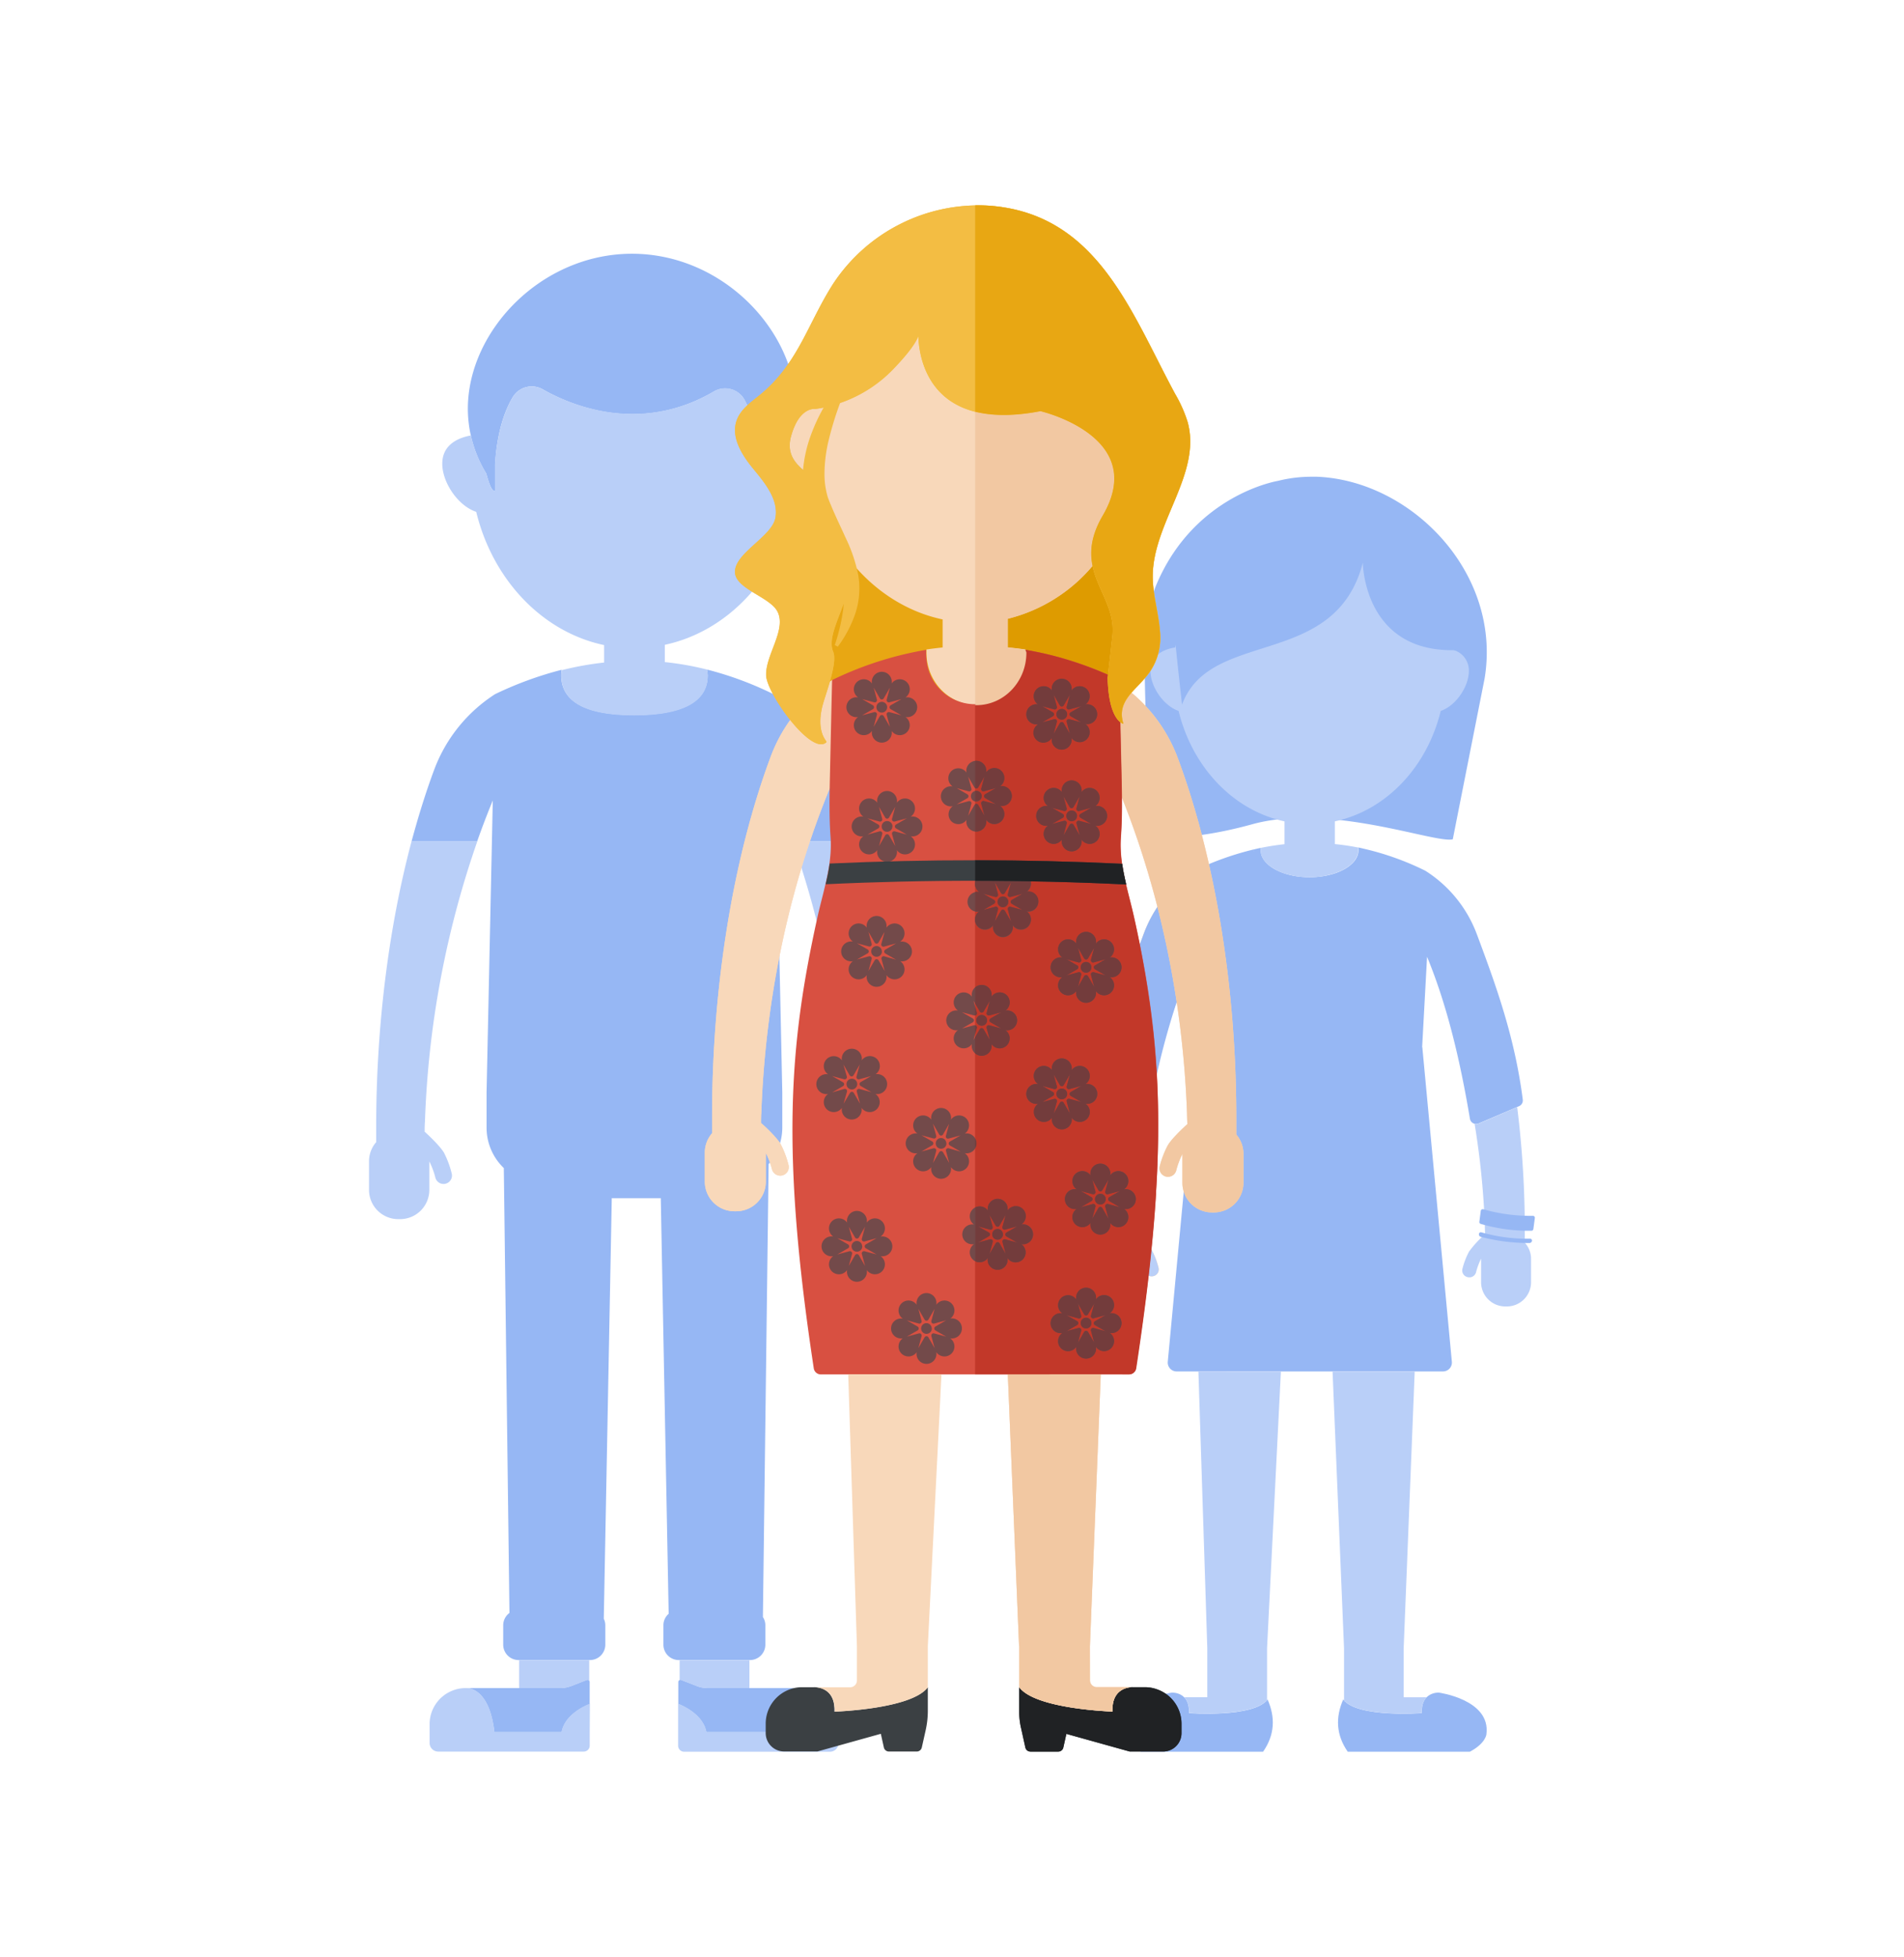 <svg xmlns="http://www.w3.org/2000/svg" viewBox="0 0 557.5 572.85"><defs><style>.cls-1{isolation:isolate;}.cls-11,.cls-2{fill:#f8d8ba;}.cls-3{fill:#96b7f4;}.cls-4{fill:#b9cff8;}.cls-5{fill:#f5c765;}.cls-6{fill:#e8a713;}.cls-7{fill:#de9b00;}.cls-8{fill:#f2c8a2;}.cls-9{fill:#3b4043;}.cls-10{fill:#202224;}.cls-11{opacity:0.5;mix-blend-mode:multiply;}.cls-12{fill:#f3bd43;}.cls-13{fill:#d85041;}.cls-14{fill:#c23829;}.cls-15{fill:#734a4a;}.cls-16{fill:#733c3c;}</style></defs><title>SANDRA</title><g class="cls-1"><g id="Sandra"><path class="cls-2" d="M337.3,366.05a30.69,30.69,0,0,0-4.54-4.95l-.14-.1c0-.85,0-1.69.07-2.53a226.51,226.51,0,0,1,17.05-79.23V254.88A37.23,37.23,0,0,0,335,273.06c-9.13,24.41-14.11,55.5-14.11,86.61,0,1.27,0,2.53,0,3.8a7.06,7.06,0,0,0-1.74,4.64v6.94a7.1,7.1,0,0,0,7.1,7.1h.43a7.1,7.1,0,0,0,7.1-7.1v-6.88a19.83,19.83,0,0,1,1.47,3.93,2,2,0,0,0,2,1.53,1.79,1.79,0,0,0,.51-.07,2,2,0,0,0,1.47-2.49A22.84,22.84,0,0,0,337.3,366.05Z"/><path class="cls-3" d="M371.15,497.49c-4,5.43-23,4-23,4,.29-6.31-5-6-5-6s-15.25,2.05-13.93,12.17c0,0,.15,2.64,4.84,5.13h35.78C373.26,507.86,373.47,502.76,371.15,497.49Z"/><path class="cls-3" d="M393.3,497.49c4,5.43,23,4,23,4-.29-6.31,5-6,5-6s15.25,2.05,13.93,12.17c0,0-.15,2.64-4.84,5.13H394.62C391.2,507.86,391,502.76,393.3,497.49Z"/><path class="cls-3" d="M385.56,139.56c-.52,0-1.05,0-1.57,0a40,40,0,0,0-9.83,1.22h0s-24.12,3.9-35.38,29.94c-6.09,14.12-2.44,37.21-3,60.13-.27,4.48-.72,9-1.33,13.65,3,.64,13.33,2,32.21-3.21,22.91-6.31,53.59,5.71,58.72,4.4l9.32-47.07C439.81,167.68,413.17,140.62,385.56,139.56Z"/><path class="cls-3" d="M445.88,321.94c-2.35-18.43-7.87-33.52-13.49-48.56a37.53,37.53,0,0,0-15.06-18.49h0a81.57,81.57,0,0,0-17.56-6.33h0c-.7-.16-1.4-.34-2.09-.48a4.58,4.58,0,0,1,.08.83c0,4.36-6.41,7.89-14.31,7.89s-14.31-3.53-14.31-7.89a5.51,5.51,0,0,1,.06-.71c-.65.13-1.3.28-1.95.44q-.09.36-.15.72c0-.24.09-.49.15-.73a86.06,86.06,0,0,0-17.52,6.24h0A37.23,37.23,0,0,0,335,273.06c-5.69,15.22-10.94,30.59-13.26,49.27a1.84,1.84,0,0,0,1.09,1.91L333.69,329a1.83,1.83,0,0,0,2.54-1.38,219.63,219.63,0,0,1,12.95-47l1.45,25.92h-.05l-8.65,92.08a2.6,2.6,0,0,0,2.59,2.85h78a2.6,2.6,0,0,0,2.59-2.85l-8.65-92.08h-.05l1.44-26.46c5.89,14.28,9.7,30.42,12.55,47.41a1.84,1.84,0,0,0,2.53,1.4l11.82-5.05A1.84,1.84,0,0,0,445.88,321.94Z"/><path class="cls-4" d="M350.9,401.49l2.6,81v14.35h-6.74a5.92,5.92,0,0,1,1.37,4.59s17.65,1.35,22.5-3.39H371V482.51l4.05-81Z"/><path class="cls-4" d="M411,496.86V482.51l3.23-81H390.18l3.36,81v14.35h0v.91h0v.28h.28c4.85,4.74,22.5,3.39,22.5,3.39a5.92,5.92,0,0,1,1.37-4.59Z"/><path class="cls-4" d="M346.06,257.61a37.18,37.18,0,0,0-8.49,10A37.18,37.18,0,0,1,346.06,257.61Z"/><path class="cls-4" d="M337.3,366.05a30.69,30.69,0,0,0-4.54-4.95l-.14-.1c0-.85,0-1.69.07-2.53a237.27,237.27,0,0,1,3-29.83,1.81,1.81,0,0,1-2,.35L323,324.33a292.36,292.36,0,0,0-2.15,35.34c0,1.27,0,2.53,0,3.8a7.06,7.06,0,0,0-1.74,4.64v6.94a7.1,7.1,0,0,0,7.1,7.1h.43a7.1,7.1,0,0,0,7.1-7.1v-6.88a19.83,19.83,0,0,1,1.47,3.93,2,2,0,0,0,2,1.53,1.79,1.79,0,0,0,.51-.07,2,2,0,0,0,1.47-2.49A22.84,22.84,0,0,0,337.3,366.05Z"/><path class="cls-4" d="M432.39,273.38h0v0Z"/><path class="cls-4" d="M446.47,363.79c0-1.27,0-2.53,0-3.8a291.31,291.31,0,0,0-2.23-35.91L433,328.91a1.87,1.87,0,0,1-1.23.07,236.76,236.76,0,0,1,3,29.81c0,.84.05,1.68.07,2.53l-.14.1a31.11,31.11,0,0,0-4.55,4.95,22.64,22.64,0,0,0-1.93,5,2,2,0,0,0,1.47,2.49,1.79,1.79,0,0,0,.51.07,2,2,0,0,0,2-1.53,19.83,19.83,0,0,1,1.47-3.93v6.88a7.1,7.1,0,0,0,7.1,7.1h.43a7.1,7.1,0,0,0,7.1-7.1v-6.94A7.06,7.06,0,0,0,446.47,363.79Z"/><path class="cls-4" d="M417.87,280.1h0l0,0S417.88,280.12,417.87,280.1Z"/><path class="cls-4" d="M426.14,190.46c0,.06-.39-.13-.62-.12-.86,0-1.68,0-2.48-.06h0c-23.83-1.31-24-25.55-24-25.55-8.14,31.38-44.68,19.09-52.94,41.56-.21-2-1.2-10.73-1.89-17.58,0,.27-.09.54-.12.82-4,.66-7.23,2.68-7.23,6.9,0,4.56,3.8,10.19,8.24,11.68,4,16.46,16,29.14,31,32.33v6.69c-2.31.25-4.61.61-6.92,1.08a.25.25,0,0,0,0,.08,3.36,3.36,0,0,0-.06.63h0c0,1.91,1.22,3.66,3.27,5a14.64,14.64,0,0,0,3,1.53,23.15,23.15,0,0,0,8,1.34,22.22,22.22,0,0,0,9.1-1.8c3.18-1.45,5.21-3.64,5.21-6.09a4.26,4.26,0,0,0-.08-.8q-3.37-.68-6.77-1v-6.66c15-3.19,27-15.87,31-32.33,4.44-1.49,8.24-7.12,8.24-11.68A6.23,6.23,0,0,0,426.14,190.46Z"/><path class="cls-3" d="M448.43,360.28a49.85,49.85,0,0,1-14.87-2,.55.55,0,0,1-.4-.62l.42-3.2a.57.57,0,0,1,.72-.47,50,50,0,0,0,14.54,1.93.56.56,0,0,1,.57.64l-.43,3.2A.57.57,0,0,1,448.43,360.28Z"/><path class="cls-3" d="M448.58,363.24h0a.56.56,0,0,0-.56-.63,48.45,48.45,0,0,1-14.27-1.86.56.56,0,0,0-.71.47v0a.75.75,0,0,0,.55.85,55.47,55.47,0,0,0,14.23,1.81A.78.78,0,0,0,448.58,363.24Z"/><path class="cls-4" d="M164.08,494.17a8.88,8.88,0,0,0,3.18-.6l4.53-1.77a.62.62,0,0,1,.74.24V486H152v8.21Z"/><path class="cls-3" d="M232.09,246.31q-2.29-6.48-4.87-12.64l1.84,86.15v10.27a16.36,16.36,0,0,1-4,10.68l-1.68,132.58a4.5,4.5,0,0,1,.72,2.43v5.67a4.51,4.51,0,0,1-4.51,4.51H198.76a4.5,4.5,0,0,1-4.51-4.51v-5.67a4.46,4.46,0,0,1,1.54-3.37l-2.31-121.66H179.13l-2.34,123.11a4.41,4.41,0,0,1,.45,1.92v5.67a4.51,4.51,0,0,1-4.51,4.51H151.85a4.51,4.51,0,0,1-4.51-4.51v-5.67a4.51,4.51,0,0,1,1.83-3.61l-1.65-130.23a16.4,16.4,0,0,1-5.05-11.85V319.82l1.82-85.5c-1.6,3.91-3.14,7.9-4.58,12H120.5c2-7.38,4.19-14.47,6.68-21.12a44.93,44.93,0,0,1,17.79-22h0a104.63,104.63,0,0,1,19.5-7.13,11,11,0,0,0-.14,1.62c0,7.71,7.18,11.62,21.33,11.62s21.54-3.91,21.54-11.62A9.93,9.93,0,0,0,207,196a99.12,99.12,0,0,1,19.54,7.24v.13a45,45,0,0,1,18.17,22.2c2.45,6.53,4.63,13.49,6.58,20.73Z"/><path class="cls-4" d="M124,234.32q.63-2,1.29-3.9C124.87,231.71,124.45,233,124,234.32Z"/><path class="cls-4" d="M127.18,225.19a42.9,42.9,0,0,1,2.23-5,42.9,42.9,0,0,0-2.23,5l0,0Z"/><path class="cls-4" d="M145,203.23c-1,.65-2,1.34-2.93,2.06,1-.72,1.92-1.41,2.93-2.06Z"/><path class="cls-4" d="M120.5,246.3q.73-2.75,1.51-5.43Q121.23,243.56,120.5,246.3Z"/><path class="cls-4" d="M122.07,240.7q.74-2.56,1.53-5.07C123.07,237.29,122.56,239,122.07,240.7Z"/><path class="cls-4" d="M130,337.44c-1.31-2.19-5.07-5.6-5.49-6l-.17-.12c0-1,0-2,.09-3a277.17,277.17,0,0,1,15.32-82H120.5c-6.74,25.31-10.35,54.36-10.35,83.43q0,2.29,0,4.59a8.54,8.54,0,0,0-2.1,5.6v8.38a8.57,8.57,0,0,0,8.57,8.57h.52a8.57,8.57,0,0,0,8.57-8.57V340a23,23,0,0,1,1.77,4.74,2.47,2.47,0,0,0,2.39,1.85,2.15,2.15,0,0,0,.62-.08,2.46,2.46,0,0,0,1.77-3A27.78,27.78,0,0,0,130,337.44Z"/><path class="cls-4" d="M241.89,219.46l.58,1Z"/><path class="cls-4" d="M242.84,221.26c.15.29.31.59.45.89C243.15,221.85,243,221.55,242.84,221.26Z"/><path class="cls-4" d="M240.89,217.76l.69,1.13Z"/><path class="cls-4" d="M243.76,223.18c.09.22.2.44.29.66C244,223.62,243.85,223.4,243.76,223.18Z"/><path class="cls-4" d="M239.83,216.13c.27.4.54.8.8,1.2C240.37,216.93,240.1,216.53,239.83,216.13Z"/><path class="cls-4" d="M248.28,235.89q.75,2.38,1.47,4.83C249.27,239.09,248.79,237.48,248.28,235.89Z"/><path class="cls-4" d="M249.84,241c.5,1.74,1,3.5,1.47,5.29Q250.61,243.63,249.84,241Z"/><path class="cls-4" d="M246.6,230.76c.41,1.2.8,2.42,1.2,3.64C247.4,233.18,247,232,246.6,230.76Z"/><path class="cls-4" d="M238.71,214.57c.31.41.61.82.9,1.25C239.32,215.39,239,215,238.71,214.57Z"/><path class="cls-4" d="M261.74,334.71c0-1.52,0-3,0-4.59,0-29.22-3.65-58.41-10.46-83.81H232.09a277.37,277.37,0,0,1,15.44,82.37q.06,1.53.09,3.06l-.17.12c-.42.38-4.17,3.79-5.49,6a27.59,27.59,0,0,0-2.33,6.06,2.47,2.47,0,0,0,1.77,3,2.64,2.64,0,0,0,.62.08,2.47,2.47,0,0,0,2.39-1.85,22.85,22.85,0,0,1,1.78-4.74v8.31a8.57,8.57,0,0,0,8.57,8.57h.51a8.57,8.57,0,0,0,8.57-8.57v-8.38A8.56,8.56,0,0,0,261.74,334.71Z"/><path class="cls-4" d="M229.82,240.18c-.08-.21-.16-.43-.25-.64C229.66,239.75,229.74,240,229.82,240.18Z"/><path class="cls-4" d="M237.52,213.06c.35.42.69.85,1,1.29C238.21,213.91,237.87,213.48,237.52,213.06Z"/><path class="cls-4" d="M227.22,233.67v0c.08.18.15.37.23.56C227.37,234.05,227.3,233.86,227.22,233.67Z"/><path class="cls-4" d="M226.57,203.38a46.43,46.43,0,0,1,8.44,6.85,46,46,0,0,0-8.44-6.85Z"/><path class="cls-4" d="M236.3,211.62c.38.43.75.86,1.12,1.31C237.05,212.48,236.68,212.05,236.3,211.62Z"/><path class="cls-4" d="M235,210.25c.41.43.81.86,1.21,1.3C235.84,211.11,235.44,210.68,235,210.25Z"/><path class="cls-4" d="M164.44,507.05H144.76c-1.3-11.52-6.36-12.78-7.94-12.88h-.48a10.19,10.19,0,0,0-3.55.62,10.55,10.55,0,0,0-7,9.94v2.32h0v3.18a2.53,2.53,0,0,0,2.53,2.53h42.6a1.75,1.75,0,0,0,1.75-1.75v-4l.05-8.28S165.47,501.34,164.44,507.05Z"/><path class="cls-3" d="M144.76,507.05h19.68c1-5.49,7.69-8.06,8.22-8.26V492.4a.64.64,0,0,0-.87-.6l-4.53,1.77a8.88,8.88,0,0,1-3.18.6H136.82C138.4,494.27,143.46,495.53,144.76,507.05Z"/><path class="cls-4" d="M199.48,491.8l4.53,1.77a8.58,8.58,0,0,0,2.34.55c.28,0,.56.05.84.05h12.25V486H199v5.88A.65.65,0,0,1,199.48,491.8Z"/><path class="cls-4" d="M245.48,507.05v-2.32a10.54,10.54,0,0,0-7-9.94,10.25,10.25,0,0,0-3.56-.62h-.47c-1.58.1-6.65,1.36-7.95,12.88H206.83c-1-5.71-8.27-8.28-8.27-8.28l0,8.28v4a1.75,1.75,0,0,0,1.76,1.75H243a2.54,2.54,0,0,0,2.54-2.53v-3.18Z"/><path class="cls-3" d="M206.83,507.05H226.5c1.3-11.52,6.37-12.78,7.95-12.88H207.19a8.84,8.84,0,0,1-3.18-.6l-4.53-1.77a.64.64,0,0,0-.87.6v6.39C199.14,499,205.84,501.56,206.83,507.05Z"/><path class="cls-3" d="M185.05,74.28c-26.54,0-48.06,22.59-48.06,45.36a36.39,36.39,0,0,0,5.39,19c.84,3.06,1.69,5.42,2.57,5v-7.55c.33-5.75,1.51-13.7,5.22-19.87a6.48,6.48,0,0,1,8.77-2.22c8.68,4.92,28.69,13.17,50.13.59a6.48,6.48,0,0,1,9.07,2.75c5.62,11.44,6.64,25.08,6.64,25.08.78.23,1.55-1,2.31-2.81a37.15,37.15,0,0,0,5.52-14,9.19,9.19,0,0,0,.22-1.5,36.45,36.45,0,0,0,.28-4.46C233.11,96.87,211.59,74.28,185.05,74.28Z"/><path class="cls-4" d="M233.36,127.31c0-.47-.29-2.93-.45-3.92h0c0,.23,0,.47-.07.7a9.19,9.19,0,0,1-.22,1.5,37.15,37.15,0,0,1-5.52,14v0l-.25.57-.09.19-.17.34a1.39,1.39,0,0,1-.11.21,1.59,1.59,0,0,1-.14.26l-.19.31a2.1,2.1,0,0,1-.15.22c-.05.07-.11.13-.16.19l-.09.11-.16.15-.09.06a.55.55,0,0,1-.17.11h0a.72.72,0,0,1-.27.09.62.62,0,0,1-.27,0h0a83.73,83.73,0,0,0-2.83-15l-.18-.62c-.13-.44-.26-.88-.4-1.32s-.23-.71-.35-1.07c-.58-1.73-1.24-3.48-2-5.2-.28-.64-.57-1.28-.88-1.91a6.59,6.59,0,0,0-.57-.93,6.46,6.46,0,0,0-8.5-1.82,46.55,46.55,0,0,1-22.86,6.63h-.14a48.38,48.38,0,0,1-10.06-.88A57.25,57.25,0,0,1,158.94,114a6.35,6.35,0,0,0-1.79-.7,6.48,6.48,0,0,0-1.23-.16,6.71,6.71,0,0,0-1.35.09,6.48,6.48,0,0,0-2.36.91,7.54,7.54,0,0,0-.73.53l-.1.09a5.93,5.93,0,0,0-1.21,1.46,29.59,29.59,0,0,0-1.91,3.82c-.48,1.17-.9,2.38-1.26,3.59l-.09.29a56.33,56.33,0,0,0-2,12.17v7.55h0a.39.39,0,0,1-.21,0h-.06a.84.84,0,0,1-.2-.08h0a.77.77,0,0,1-.22-.19l-.05,0c-.06-.08-.13-.17-.2-.28v0a2.85,2.85,0,0,1-.22-.39l0-.07c-.07-.14-.14-.29-.21-.46h0c-.08-.18-.16-.38-.23-.58l0,0c-.07-.2-.15-.42-.22-.64h0c-.23-.68-.45-1.44-.67-2.24h0c-.17-.29-.33-.58-.49-.88-.28-.48-.56-1-.81-1.46h0c-.21-.39-.39-.79-.58-1.18-.53-1.14-1-2.3-1.44-3.48-.18-.53-.36-1.07-.52-1.61h0c-.2-.65-.37-1.3-.53-2-.05-.21-.11-.42-.16-.63h0c-4.66.85-8.39,3.3-8.39,8.27,0,5.51,4.58,12.31,9.94,14.1,4.83,19.87,19.35,35.18,37.45,39v5.11h0a90,90,0,0,0-12.38,2.23,11,11,0,0,0-.14,1.62c0,7.71,7.18,11.62,21.33,11.62s21.54-3.91,21.54-11.62A9.93,9.93,0,0,0,207,196a85.6,85.6,0,0,0-12.34-2.18v-5.06c18.09-3.85,32.61-19.16,37.45-39,5.35-1.79,9.93-8.59,9.93-14.1C242.07,130.55,238.17,128.11,233.36,127.31Z"/><polygon class="cls-5" points="324.71 214.79 239.04 214.79 239.04 140.21 324.71 140.21 333.08 169.76 324.71 214.79"/><polygon class="cls-6" points="324.71 214.79 239.04 214.79 239.04 140.21 324.71 140.21 333.08 169.76 324.71 214.79"/><polygon class="cls-7" points="328.89 214.79 286.06 214.79 286.06 140.21 328.89 140.21 333.08 169.76 328.89 214.79"/><path class="cls-2" d="M362,332.14c0-1.55,0-3.1,0-4.65,0-38-6.08-76-17.24-105.83A45.59,45.59,0,0,0,326.07,199v28.6c12.18,28.34,20.19,62.05,21.5,98.41,0,1,.06,2.07.09,3.1a1,1,0,0,0-.17.12c-.43.38-4.23,3.83-5.56,6.05a27.65,27.65,0,0,0-2.36,6.14,2.49,2.49,0,0,0,1.79,3,2.27,2.27,0,0,0,.63.08,2.5,2.5,0,0,0,2.42-1.87,23.62,23.62,0,0,1,1.8-4.8v8.41a8.68,8.68,0,0,0,8.67,8.68h.52a8.68,8.68,0,0,0,8.68-8.68v-8.48A8.62,8.62,0,0,0,362,332.14Z"/><path class="cls-8" d="M362,332.14c0-1.55,0-3.1,0-4.65,0-38-6.08-76-17.24-105.83A45.59,45.59,0,0,0,326.07,199v28.6c12.18,28.34,20.19,62.05,21.5,98.41,0,1,.06,2.07.09,3.1a1,1,0,0,0-.17.12c-.43.38-4.23,3.83-5.56,6.05a27.65,27.65,0,0,0-2.36,6.14,2.49,2.49,0,0,0,1.79,3,2.27,2.27,0,0,0,.63.08,2.5,2.5,0,0,0,2.42-1.87,23.62,23.62,0,0,1,1.8-4.8v8.41a8.68,8.68,0,0,0,8.67,8.68h.52a8.68,8.68,0,0,0,8.68-8.68v-8.48A8.62,8.62,0,0,0,362,332.14Z"/><path class="cls-2" d="M228.56,334.9c-1.33-2.22-5.13-5.67-5.56-6-.05-.05-.11-.08-.17-.13,0-1,0-2.05.09-3.09,1.29-35.68,9-68.8,20.83-96.81V199.05a45.44,45.44,0,0,0-18,22.22C214.58,251.1,208.5,289.09,208.5,327.1c0,1.55,0,3.1,0,4.64a8.67,8.67,0,0,0-2.13,5.68v8.48a8.68,8.68,0,0,0,8.68,8.68h.52a8.68,8.68,0,0,0,8.67-8.68v-8.41a23.62,23.62,0,0,1,1.8,4.8,2.5,2.5,0,0,0,2.42,1.87,2.27,2.27,0,0,0,.63-.08,2.5,2.5,0,0,0,1.79-3.05A27.82,27.82,0,0,0,228.56,334.9Z"/><path class="cls-2" d="M228.56,334.9c-1.33-2.22-5.13-5.67-5.56-6-.05-.05-.11-.08-.17-.13,0-1,0-2.05.09-3.09,1.29-35.68,9-68.8,20.83-96.81V199.05a45.44,45.44,0,0,0-18,22.22C214.58,251.1,208.5,289.09,208.5,327.1c0,1.55,0,3.1,0,4.64a8.67,8.67,0,0,0-2.13,5.68v8.48a8.68,8.68,0,0,0,8.68,8.68h.52a8.68,8.68,0,0,0,8.67-8.68v-8.41a23.62,23.62,0,0,1,1.8,4.8,2.5,2.5,0,0,0,2.42,1.87,2.27,2.27,0,0,0,.63-.08,2.5,2.5,0,0,0,1.79-3.05A27.82,27.82,0,0,0,228.56,334.9Z"/><path class="cls-2" d="M304.65,120.37c-32.18,6.16-35.56-14.93-35.8-22-.66,1.72-2.56,4.69-7.5,9.8a39.2,39.2,0,0,1-22.76,11.48s-4.59-.7-7,8,7.19,10.94,8.23,14.66c.41,1.48.57,4.48,1,7.94,6.5,15.93,19.52,27.76,35.18,31.08v8.21c-1.57.16-3.14.35-4.73.59,0,.3,0,.59,0,.89,0,8.48,6.56,15.35,14.65,15.35s14.64-6.87,14.64-15.35c0-.33-.26-.57-.28-.89-1.74-.26-3.47-.45-5.19-.62v-8.4a47.3,47.3,0,0,0,24.85-15.5c-.87-4.14-.51-8.81,3-14.8C336.42,127.73,304.65,120.37,304.65,120.37Z"/><path class="cls-9" d="M231.25,494.54a10.48,10.48,0,0,1,3.6-.63h3.54s6.26-.34,5.92,7.14c0,0,22.66-.72,27.36-7.15h0l0,7.05a26,26,0,0,1-.62,5.5l-1.14,5.1a1.51,1.51,0,0,1-1.48,1.19h-8.15a1.51,1.51,0,0,1-1.48-1.19l-.89-4-18.55,5.17h-9.77a5.39,5.39,0,0,1-5.39-5.39V504.6A10.68,10.68,0,0,1,231.25,494.54Z"/><path class="cls-9" d="M338.81,494.54a10.48,10.48,0,0,0-3.6-.63h-3.54s-6.27-.34-5.92,7.14c0,0-22.62-.71-27.32-7.15h0v7.54A21,21,0,0,0,299,506l1.23,5.57a1.53,1.53,0,0,0,1.49,1.19h8.14a1.51,1.51,0,0,0,1.49-1.19l.89-4,18.54,5.17h9.78a5.39,5.39,0,0,0,5.39-5.39V504.6A10.68,10.68,0,0,0,338.81,494.54Z"/><path class="cls-10" d="M338.81,494.54a10.48,10.48,0,0,0-3.6-.63h-3.54s-6.27-.34-5.92,7.14c0,0-22.62-.71-27.32-7.15h0v7.54A21,21,0,0,0,299,506l1.23,5.57a1.53,1.53,0,0,0,1.49,1.19h8.14a1.51,1.51,0,0,0,1.49-1.19l.89-4,18.54,5.17h9.78a5.39,5.39,0,0,0,5.39-5.39V504.6A10.68,10.68,0,0,0,338.81,494.54Z"/><path class="cls-11" d="M319.13,481.93l5.73-143.66a16.52,16.52,0,0,0,4-10.81v-10.4H283.19v31.31h9.66l5.54,133.56h.05v12c4.56,6.21,25.83,7.07,27.24,7.12h.07c-.35-7.48,5.92-7.14,5.92-7.14H319.13Z"/><path class="cls-12" d="M242,217.25c-4.26,4.23-17.47-14.19-17.65-19.52-.21-6,6.05-13.42,3.31-18.72-2.18-4.22-12.09-6.59-12.42-11.32-.41-5.68,10.93-10.57,11.85-16.19.87-5.28-3-10-6.4-14.13s-6.8-9.46-4.91-14.46c1.16-3.08,4-5.1,6.59-7.17,11.33-9.17,14.17-21.06,21.6-32.66a51,51,0,0,1,45.91-22.85c31.46,2.43,41.26,31,54.23,55.09a39.3,39.3,0,0,1,3.7,8.37c4,15.11-10.25,29.41-10.26,45.06,0,5.7,1.92,11.26,2.18,17a17.6,17.6,0,0,1-4.54,12.85c-3.36,4-8.24,7.11-6.22,13.3,0,0-4.28-.71-4.62-13.4l1.39-12.34c1.39-12.33-12.33-18.92-2.8-35.23,13.52-23.16-18.25-30.52-18.25-30.52-38.43,7.36-35.78-24.16-35.78-24.16s2.57,1.57-7.52,12a39.2,39.2,0,0,1-22.76,11.48s-4.59-.7-7,8,7.19,10.94,8.23,14.66.44,17,6.65,23.21-5.33,18.71-2.54,25.18c1.45,3.36-2.58,13.18-3.29,16.47C239,214.79,242.27,216.94,242,217.25Z"/><path class="cls-13" d="M332.15,268.8c-1.76-8-4.5-15.62-3.92-23.75.44-6.14.32-12.18.18-18.35q-.32-13.83-.62-27.64a102,102,0,0,0-27.54-8.85c0,.3,0,.59,0,.89,0,7.8-5.53,14.44-13.53,15a14.24,14.24,0,0,1-15.39-12.66,18.07,18.07,0,0,1-.15-2.32c0-.3,0-.59,0-.89a101.8,101.8,0,0,0-27.54,8.85q-.32,13.81-.62,27.64c-.14,6.17-.26,12.21.17,18.35.58,8.13-2.16,15.79-3.91,23.75-8.14,36.93-10.67,68.08-1,131.76a2.08,2.08,0,0,0,2.05,1.76c18.21,0,25.89,0,44.38,0h2.32c18.19,0,25.45,0,43.49,0a2.08,2.08,0,0,0,2.05-1.76C342.42,336.88,340.28,305.73,332.15,268.8Z"/><path class="cls-2" d="M319.13,481.93l3.18-79.63c-10.09,0-17,0-27.22,0l3.3,79.61h.05v12c4.56,6.21,25.83,7.07,27.24,7.12h.07c-.35-7.48,5.92-7.14,5.92-7.14H321.15a2,2,0,0,1-2-2Z"/><path class="cls-8" d="M319.13,481.93l3.18-79.63c-10.09,0-17,0-27.22,0l3.3,79.61h.05v12c4.56,6.21,25.83,7.07,27.24,7.12h.07c-.35-7.48,5.92-7.14,5.92-7.14H321.15a2,2,0,0,1-2-2Z"/><path class="cls-2" d="M248.36,402.3l2.55,79.63v10a2,2,0,0,1-2,2h-10.4c.62,0,6.17.08,5.85,7.13.64,0,22.66-.8,27.31-7.13v-12l4-79.61C265.58,402.31,258.53,402.29,248.36,402.3Z"/><path class="cls-14" d="M330.65,402.32a2.08,2.08,0,0,0,2.05-1.76c3-19.76,4.89-36.38,5.8-51l0-.56c.17-2.79.31-5.52.4-8.17,0-.11,0-.21,0-.31.1-2.7.16-5.33.19-7.91,0-1.37,0-2.74,0-4.08,0-6.61-.27-12.84-.72-18.87q-.24-3.11-.54-6.13a297.24,297.24,0,0,0-5.75-34.71c-1.76-8-4.5-15.62-3.92-23.75.44-6.14.32-12.18.18-18.35q-.32-13.83-.62-27.64a106.68,106.68,0,0,0-17.24-6.55,93.36,93.36,0,0,0-10.3-2.3c0,.3,0,.59,0,.89a14.13,14.13,0,0,1-.07,1.46,15,15,0,0,1-.89,4,.56.56,0,0,1,0,.12c-.1.27-.22.53-.33.78s-.19.44-.3.66l-.08.14a14.17,14.17,0,0,1-11.82,7.82,11.81,11.81,0,0,1-1.19,0l0,196.22h19.84C313,402.3,319.94,402.29,330.65,402.32Z"/><path class="cls-15" d="M315.36,238.84a1.57,1.57,0,1,1-1.57-1.57A1.57,1.57,0,0,1,315.36,238.84Zm8.8,0h0a2.92,2.92,0,0,1-3.44,2.87,2.92,2.92,0,0,1,.4,4.46h0a2.92,2.92,0,0,1-4.46-.4,2.92,2.92,0,0,1-2.87,3.44h0a2.92,2.92,0,0,1-2.87-3.44,2.92,2.92,0,0,1-4.46.4h0a2.92,2.92,0,0,1,.4-4.46,2.92,2.92,0,0,1-3.44-2.87h0a2.92,2.92,0,0,1,3.44-2.87,2.92,2.92,0,0,1-.4-4.46h0a2.92,2.92,0,0,1,4.46.4,2.92,2.92,0,0,1,2.87-3.44h0a2.92,2.92,0,0,1,2.87,3.44,2.92,2.92,0,0,1,4.46-.4h0a2.92,2.92,0,0,1-.4,4.46A2.92,2.92,0,0,1,324.16,238.84Zm-4.62,2.38-3.15-1.82a.64.64,0,0,1,0-1.12l3.15-1.82-3.52.94a.64.64,0,0,1-.79-.79l.94-3.52-1.82,3.16a.65.65,0,0,1-1.12,0l-1.82-3.16.94,3.52a.64.64,0,0,1-.79.79l-3.52-.94,3.15,1.82a.64.64,0,0,1,0,1.12L308,241.22l3.52-.94a.64.64,0,0,1,.79.79l-.94,3.52,1.82-3.15a.65.65,0,0,1,1.12,0l1.82,3.15-.94-3.52a.64.64,0,0,1,.79-.79ZM258.2,205.46a1.57,1.57,0,1,0,1.56,1.57A1.57,1.57,0,0,0,258.2,205.46Zm6.93-1.3a2.92,2.92,0,0,0,.4-4.46h0a2.92,2.92,0,0,0-4.46.4,2.92,2.92,0,0,0-2.87-3.44h0a2.93,2.93,0,0,0-2.88,3.44,2.92,2.92,0,0,0-4.46-.4h0a2.92,2.92,0,0,0,.4,4.46,2.92,2.92,0,0,0-3.43,2.87h0a2.92,2.92,0,0,0,3.43,2.87,2.92,2.92,0,0,0-.4,4.46h0a2.92,2.92,0,0,0,4.46-.4,2.93,2.93,0,0,0,2.88,3.44h0a2.92,2.92,0,0,0,2.87-3.44,2.92,2.92,0,0,0,4.46.4h0a2.92,2.92,0,0,0-.4-4.46,2.92,2.92,0,0,0,3.43-2.87h0A2.92,2.92,0,0,0,265.13,204.16Zm-4.7,4.31a.65.65,0,0,0-.8.79l.95,3.52-1.82-3.15a.66.66,0,0,0-1.13,0l-1.82,3.15.95-3.52a.65.65,0,0,0-.8-.79l-3.52.94,3.16-1.82a.65.65,0,0,0,0-1.12l-3.16-1.82,3.52.94a.65.65,0,0,0,.8-.79l-.95-3.52,1.82,3.16a.66.66,0,0,0,1.13,0l1.82-3.16-.95,3.52a.65.65,0,0,0,.8.79l3.52-.94-3.16,1.82a.65.65,0,0,0,0,1.12l3.16,1.82Zm27,24.62a1.57,1.57,0,1,1-1.57-1.57A1.57,1.57,0,0,1,287.46,233.09Zm5.36-2.87a2.92,2.92,0,0,0,.4-4.46h0a2.92,2.92,0,0,0-4.46.4,2.92,2.92,0,0,0-2.87-3.44h0a2.91,2.91,0,0,0-2.87,3.44,2.92,2.92,0,0,0-4.46-.4h0a2.92,2.92,0,0,0,.4,4.46,2.92,2.92,0,0,0-3.44,2.87h0A2.92,2.92,0,0,0,279,236a2.92,2.92,0,0,0-.4,4.46h0A2.92,2.92,0,0,0,283,240a2.91,2.91,0,0,0,2.87,3.44h0a2.92,2.92,0,0,0,2.87-3.44,2.92,2.92,0,0,0,4.46.4h0a2.92,2.92,0,0,0-.4-4.46,2.92,2.92,0,0,0,3.44-2.87h0A2.92,2.92,0,0,0,292.82,230.22Zm-4.7,4.31a.64.64,0,0,0-.79.79l.94,3.52-1.82-3.15a.64.64,0,0,0-1.12,0l-1.82,3.15.94-3.52a.64.64,0,0,0-.79-.79l-3.52.94,3.15-1.82a.65.65,0,0,0,0-1.12l-3.15-1.82,3.52.94a.64.64,0,0,0,.79-.79l-.94-3.52,1.82,3.15a.64.64,0,0,0,1.12,0l1.82-3.15-.94,3.52a.64.64,0,0,0,.79.79l3.52-.94-3.16,1.82a.65.65,0,0,0,0,1.12l3.16,1.82Zm24.35-25.43a1.57,1.57,0,1,1-1.57-1.57A1.57,1.57,0,0,1,312.47,209.1Zm5.36-2.87a2.92,2.92,0,0,0,.4-4.46h0a2.92,2.92,0,0,0-4.46.4,2.92,2.92,0,0,0-2.87-3.44h0a2.92,2.92,0,0,0-2.87,3.44,2.92,2.92,0,0,0-4.46-.4h0a2.92,2.92,0,0,0,.4,4.46,2.92,2.92,0,0,0-3.44,2.87h0A2.92,2.92,0,0,0,304,212a2.92,2.92,0,0,0-.4,4.46h0A2.92,2.92,0,0,0,308,216a2.92,2.92,0,0,0,2.87,3.44h0a2.92,2.92,0,0,0,2.87-3.44,2.92,2.92,0,0,0,4.46.4h0a2.92,2.92,0,0,0-.4-4.46,2.92,2.92,0,0,0,3.44-2.87h0A2.92,2.92,0,0,0,317.83,206.23Zm-4.7,4.31a.64.64,0,0,0-.79.79l.94,3.52-1.82-3.15a.65.65,0,0,0-1.12,0l-1.82,3.15.94-3.52a.64.64,0,0,0-.79-.79l-3.52.94,3.16-1.82a.65.65,0,0,0,0-1.12l-3.16-1.82,3.52.94a.64.64,0,0,0,.79-.79l-.94-3.52,1.82,3.16a.65.65,0,0,0,1.12,0l1.82-3.16-.94,3.52a.64.64,0,0,0,.79.79l3.52-.94-3.15,1.82a.65.65,0,0,0,0,1.12l3.15,1.82Zm-51.8,31.39a1.57,1.57,0,1,1-1.57-1.57A1.57,1.57,0,0,1,261.33,241.93Zm5.36-2.87a2.91,2.91,0,0,0,.4-4.46h0a2.92,2.92,0,0,0-4.46.4,2.91,2.91,0,0,0-2.87-3.44h0a2.92,2.92,0,0,0-2.87,3.44,2.92,2.92,0,0,0-4.46-.4h0a2.92,2.92,0,0,0,.4,4.46,2.92,2.92,0,0,0-3.43,2.87h0a2.91,2.91,0,0,0,3.43,2.87,2.92,2.92,0,0,0-.4,4.46h0a2.92,2.92,0,0,0,4.46-.4,2.92,2.92,0,0,0,2.87,3.44h0a2.91,2.91,0,0,0,2.87-3.44,2.92,2.92,0,0,0,4.46.4h0a2.91,2.91,0,0,0-.4-4.46,2.91,2.91,0,0,0,3.44-2.87h0A2.92,2.92,0,0,0,266.69,239.06ZM262,243.37a.65.65,0,0,0-.8.79l.95,3.52-1.83-3.15a.65.65,0,0,0-1.12,0l-1.82,3.15.94-3.52a.64.64,0,0,0-.79-.79l-3.52.95,3.16-1.83a.65.65,0,0,0,0-1.12L254,239.55l3.52.94a.64.64,0,0,0,.79-.79l-.94-3.52,1.82,3.16a.65.65,0,0,0,1.12,0l1.83-3.16-.95,3.52a.65.65,0,0,0,.8.79l3.52-.94-3.16,1.82a.65.65,0,0,0,0,1.12l3.16,1.83ZM295.23,264a1.57,1.57,0,1,1-1.57-1.57A1.57,1.57,0,0,1,295.23,264Zm5.36-2.87a2.92,2.92,0,0,0,.4-4.46h0a2.92,2.92,0,0,0-4.46.4,2.92,2.92,0,0,0-2.87-3.44h0a2.92,2.92,0,0,0-2.87,3.44,2.92,2.92,0,0,0-4.46-.4h0a2.92,2.92,0,0,0,.4,4.46,2.92,2.92,0,0,0-3.44,2.87h0a2.92,2.92,0,0,0,3.44,2.87,2.92,2.92,0,0,0-.4,4.46h0a2.92,2.92,0,0,0,4.46-.4,2.92,2.92,0,0,0,2.87,3.44h0a2.92,2.92,0,0,0,2.87-3.44,2.92,2.92,0,0,0,4.46.4h0a2.92,2.92,0,0,0-.4-4.46A2.92,2.92,0,0,0,304,264h0A2.92,2.92,0,0,0,300.59,261.13Zm-4.7,4.31a.64.64,0,0,0-.79.79l.94,3.52-1.82-3.15a.65.65,0,0,0-1.12,0l-1.82,3.15.94-3.52a.64.64,0,0,0-.79-.79l-3.52.94,3.15-1.82a.65.65,0,0,0,0-1.12l-3.15-1.82,3.52.94a.64.64,0,0,0,.79-.79l-.94-3.52,1.82,3.16a.65.65,0,0,0,1.12,0l1.82-3.16-.94,3.52a.64.64,0,0,0,.79.79l3.52-.94-3.15,1.82a.64.64,0,0,0,0,1.12l3.15,1.82Zm23.69,17.73A1.57,1.57,0,1,1,318,281.6,1.57,1.57,0,0,1,319.58,283.17Zm5.36-2.87a2.92,2.92,0,0,0,.4-4.46h0a2.92,2.92,0,0,0-4.46.4A2.92,2.92,0,0,0,318,272.8h0a2.92,2.92,0,0,0-2.87,3.44,2.92,2.92,0,0,0-4.46-.4h0a2.92,2.92,0,0,0,.4,4.46,2.92,2.92,0,0,0-3.44,2.87h0a2.92,2.92,0,0,0,3.44,2.87,2.92,2.92,0,0,0-.4,4.46h0a2.92,2.92,0,0,0,4.46-.4,2.92,2.92,0,0,0,2.87,3.44h0a2.92,2.92,0,0,0,2.87-3.44,2.92,2.92,0,0,0,4.46.4h0a2.92,2.92,0,0,0-.4-4.46,2.92,2.92,0,0,0,3.44-2.87h0A2.92,2.92,0,0,0,324.94,280.3Zm-4.7,4.31a.64.64,0,0,0-.79.79l.94,3.52-1.82-3.16a.65.65,0,0,0-1.12,0l-1.82,3.16.94-3.52a.64.64,0,0,0-.79-.79l-3.52.94,3.15-1.82a.65.65,0,0,0,0-1.12l-3.15-1.82,3.52.94a.64.64,0,0,0,.79-.79l-.94-3.52,1.82,3.15a.65.65,0,0,0,1.12,0l1.82-3.15-.94,3.52a.64.64,0,0,0,.79.79l3.52-.94-3.16,1.82a.65.65,0,0,0,0,1.12l3.16,1.82Zm-7.77,35.62a1.57,1.57,0,1,1-1.57-1.57A1.57,1.57,0,0,1,312.47,320.23Zm5.36-2.87a2.92,2.92,0,0,0,.4-4.46h0a2.92,2.92,0,0,0-4.46.4,2.92,2.92,0,0,0-2.87-3.44h0A2.92,2.92,0,0,0,308,313.3a2.92,2.92,0,0,0-4.46-.4h0a2.92,2.92,0,0,0,.4,4.46,2.92,2.92,0,0,0-3.44,2.87h0A2.92,2.92,0,0,0,304,323.1a2.92,2.92,0,0,0-.4,4.46h0a2.92,2.92,0,0,0,4.46-.4,2.92,2.92,0,0,0,2.87,3.44h0a2.92,2.92,0,0,0,2.87-3.44,2.92,2.92,0,0,0,4.46.4h0a2.92,2.92,0,0,0-.4-4.46,2.92,2.92,0,0,0,3.44-2.87h0A2.92,2.92,0,0,0,317.83,317.36Zm-4.7,4.31a.64.64,0,0,0-.79.79l.94,3.52-1.82-3.16a.65.65,0,0,0-1.12,0L308.52,326l.94-3.52a.64.64,0,0,0-.79-.79l-3.52.94,3.16-1.82a.65.65,0,0,0,0-1.12l-3.16-1.82,3.52.94a.64.64,0,0,0,.79-.79l-.94-3.52,1.82,3.15a.65.65,0,0,0,1.12,0l1.82-3.15-.94,3.52a.64.64,0,0,0,.79.79l3.52-.94-3.15,1.82a.65.65,0,0,0,0,1.12l3.15,1.82ZM289,298.7a1.57,1.57,0,1,1-1.56-1.57A1.56,1.56,0,0,1,289,298.7Zm5.37-2.87a2.92,2.92,0,0,0,.4-4.46h0a2.92,2.92,0,0,0-4.46.4,2.92,2.92,0,0,0-2.87-3.44h0a2.91,2.91,0,0,0-2.87,3.44,2.93,2.93,0,0,0-4.47-.4h0a2.92,2.92,0,0,0,.4,4.46,2.92,2.92,0,0,0-3.43,2.87h0a2.92,2.92,0,0,0,3.43,2.87,2.92,2.92,0,0,0-.4,4.46h0a2.93,2.93,0,0,0,4.47-.4,2.91,2.91,0,0,0,2.87,3.44h0a2.92,2.92,0,0,0,2.87-3.44,2.92,2.92,0,0,0,4.46.4h0a2.92,2.92,0,0,0-.4-4.46,2.92,2.92,0,0,0,3.43-2.87h0A2.92,2.92,0,0,0,294.39,295.83Zm-4.7,4.31a.64.64,0,0,0-.79.79l.94,3.52L288,301.3a.64.64,0,0,0-1.12,0l-1.83,3.15.95-3.52a.65.65,0,0,0-.8-.79l-3.52.94,3.16-1.82a.65.65,0,0,0,0-1.12l-3.16-1.82,3.52.94a.65.65,0,0,0,.8-.79l-.95-3.52,1.83,3.15a.64.64,0,0,0,1.12,0l1.82-3.15-.94,3.52a.64.64,0,0,0,.79.79l3.52-.94-3.16,1.82a.65.65,0,0,0,0,1.12l3.16,1.82ZM251,317.34a1.57,1.57,0,1,1-1.56-1.56A1.56,1.56,0,0,1,251,317.34Zm5.37-2.87a2.92,2.92,0,0,0,.4-4.46h0a2.92,2.92,0,0,0-4.46.4A2.92,2.92,0,0,0,249.4,307h0a2.92,2.92,0,0,0-2.88,3.43,2.92,2.92,0,0,0-4.46-.4h0a2.92,2.92,0,0,0,.4,4.46,2.92,2.92,0,0,0-3.43,2.87h0a2.92,2.92,0,0,0,3.43,2.88,2.92,2.92,0,0,0-.4,4.46h0a2.92,2.92,0,0,0,4.46-.4,2.92,2.92,0,0,0,2.88,3.43h0a2.92,2.92,0,0,0,2.87-3.43,2.92,2.92,0,0,0,4.46.4h0a2.92,2.92,0,0,0-.4-4.46,2.92,2.92,0,0,0,3.43-2.88h0A2.92,2.92,0,0,0,256.33,314.47Zm-4.7,4.31a.65.65,0,0,0-.79.8l.94,3.52L250,319.94a.65.65,0,0,0-1.12,0L247,323.1l1-3.52a.65.65,0,0,0-.8-.8l-3.52,1,3.16-1.83a.65.65,0,0,0,0-1.12L243.64,315l3.52.94a.65.65,0,0,0,.8-.79l-1-3.52,1.83,3.16a.65.65,0,0,0,1.12,0l1.82-3.16-.94,3.52a.64.64,0,0,0,.79.79l3.52-.94L252,316.78a.65.65,0,0,0,0,1.12l3.16,1.83Zm25.46,15.93a1.57,1.57,0,1,1-1.57-1.57A1.57,1.57,0,0,1,277.09,334.71Zm5.36-2.87a2.92,2.92,0,0,0,.4-4.46h0a2.92,2.92,0,0,0-4.46.4,2.92,2.92,0,0,0-2.87-3.44h0a2.92,2.92,0,0,0-2.87,3.44,2.92,2.92,0,0,0-4.46-.4h0a2.92,2.92,0,0,0,.4,4.46,2.92,2.92,0,0,0-3.44,2.87h0a2.92,2.92,0,0,0,3.44,2.87,2.92,2.92,0,0,0-.4,4.46h0a2.92,2.92,0,0,0,4.46-.4,2.92,2.92,0,0,0,2.87,3.44h0a2.92,2.92,0,0,0,2.87-3.44,2.92,2.92,0,0,0,4.46.4h0a2.92,2.92,0,0,0-.4-4.46,2.92,2.92,0,0,0,3.44-2.87h0A2.92,2.92,0,0,0,282.45,331.84Zm-4.7,4.31a.64.64,0,0,0-.79.79l.94,3.52-1.82-3.16a.65.65,0,0,0-1.12,0l-1.82,3.16.94-3.52a.64.64,0,0,0-.79-.79l-3.52.94,3.15-1.82a.64.64,0,0,0,0-1.12l-3.15-1.82,3.52.94a.64.64,0,0,0,.79-.79l-.94-3.52,1.82,3.15a.65.65,0,0,0,1.12,0L277.9,329l-.94,3.52a.64.64,0,0,0,.79.79l3.52-.94-3.15,1.82a.64.64,0,0,0,0,1.12l3.15,1.82Zm-25.31,28.7a1.57,1.57,0,1,1-1.57-1.57A1.57,1.57,0,0,1,252.44,364.85Zm5.37-2.87a2.92,2.92,0,0,0,.4-4.46h0a2.92,2.92,0,0,0-4.46.4,2.93,2.93,0,0,0-2.88-3.44h0a2.92,2.92,0,0,0-2.87,3.44,2.92,2.92,0,0,0-4.46-.4h0a2.92,2.92,0,0,0,.4,4.46,2.92,2.92,0,0,0-3.43,2.87h0a2.92,2.92,0,0,0,3.43,2.87,2.92,2.92,0,0,0-.4,4.46h0a2.92,2.92,0,0,0,4.46-.4,2.92,2.92,0,0,0,2.87,3.44h0a2.93,2.93,0,0,0,2.88-3.44,2.92,2.92,0,0,0,4.46.4h0a2.92,2.92,0,0,0-.4-4.46,2.92,2.92,0,0,0,3.43-2.87h0A2.92,2.92,0,0,0,257.81,362Zm-4.7,4.31a.65.65,0,0,0-.8.79l.95,3.52-1.82-3.15a.65.65,0,0,0-1.13,0l-1.82,3.15.95-3.52a.65.65,0,0,0-.8-.79l-3.52.94,3.16-1.82a.65.65,0,0,0,0-1.12l-3.16-1.82,3.52.94a.65.65,0,0,0,.8-.79l-.95-3.52,1.82,3.15a.66.66,0,0,0,1.13,0l1.82-3.15-.95,3.52a.65.65,0,0,0,.8.79l3.52-.94-3.16,1.82a.65.65,0,0,0,0,1.12l3.16,1.82Zm19.7,22.61a1.57,1.57,0,1,1-1.57-1.57A1.56,1.56,0,0,1,272.81,388.9Zm5.36-2.87a2.92,2.92,0,0,0,.4-4.46h0a2.91,2.91,0,0,0-4.46.4,2.92,2.92,0,0,0-2.87-3.44h0a2.92,2.92,0,0,0-2.87,3.44,2.91,2.91,0,0,0-4.46-.4h0a2.92,2.92,0,0,0,.4,4.46,2.91,2.91,0,0,0-3.44,2.87h0a2.92,2.92,0,0,0,3.44,2.87,2.92,2.92,0,0,0-.4,4.46h0a2.92,2.92,0,0,0,4.46-.4,2.92,2.92,0,0,0,2.87,3.43h0a2.92,2.92,0,0,0,2.87-3.43,2.92,2.92,0,0,0,4.46.4h0a2.92,2.92,0,0,0-.4-4.46,2.92,2.92,0,0,0,3.44-2.87h0A2.91,2.91,0,0,0,278.17,386Zm-4.7,4.31a.64.64,0,0,0-.79.79l.94,3.52-1.82-3.16a.65.65,0,0,0-1.12,0l-1.82,3.16.94-3.52a.64.64,0,0,0-.79-.79l-3.52.94,3.16-1.82a.65.65,0,0,0,0-1.12l-3.16-1.83,3.52.95a.65.65,0,0,0,.79-.8l-.94-3.52,1.82,3.16a.65.65,0,0,0,1.12,0l1.82-3.16-.94,3.52a.65.65,0,0,0,.79.8l3.52-.95-3.15,1.83a.65.65,0,0,0,0,1.12l3.15,1.82Zm20.19-29a1.57,1.57,0,1,1-1.57-1.57A1.57,1.57,0,0,1,293.66,361.33Zm5.36-2.87a2.92,2.92,0,0,0,.4-4.46h0a2.92,2.92,0,0,0-4.46.4,2.92,2.92,0,0,0-2.87-3.44h0a2.92,2.92,0,0,0-2.87,3.44,2.92,2.92,0,0,0-4.46-.4h0a2.92,2.92,0,0,0,.4,4.46,2.92,2.92,0,0,0-3.44,2.87h0a2.92,2.92,0,0,0,3.44,2.87,2.92,2.92,0,0,0-.4,4.46h0a2.92,2.92,0,0,0,4.46-.4,2.92,2.92,0,0,0,2.87,3.44h0a2.92,2.92,0,0,0,2.87-3.44,2.92,2.92,0,0,0,4.46.4h0a2.92,2.92,0,0,0-.4-4.46,2.92,2.92,0,0,0,3.44-2.87h0A2.92,2.92,0,0,0,299,358.46Zm-4.7,4.31a.64.64,0,0,0-.79.79l.94,3.52-1.82-3.15a.64.64,0,0,0-1.12,0l-1.82,3.15.94-3.52a.64.64,0,0,0-.79-.79l-3.52.94,3.15-1.82a.64.64,0,0,0,0-1.12L286.34,359l3.52.94a.64.64,0,0,0,.79-.79l-.94-3.52,1.82,3.15a.65.65,0,0,0,1.12,0l1.82-3.15-.94,3.52a.64.64,0,0,0,.79.79l3.52-.94-3.15,1.82a.65.65,0,0,0,0,1.12l3.15,1.82ZM323.76,351a1.57,1.57,0,1,1-1.57-1.56A1.57,1.57,0,0,1,323.76,351Zm5.36-2.87a2.92,2.92,0,0,0,.4-4.46h0a2.92,2.92,0,0,0-4.46.4,2.91,2.91,0,0,0-2.87-3.43h0a2.92,2.92,0,0,0-2.87,3.43,2.92,2.92,0,0,0-4.46-.4h0a2.92,2.92,0,0,0,.4,4.46,2.92,2.92,0,0,0-3.44,2.87h0a2.91,2.91,0,0,0,3.44,2.87,2.92,2.92,0,0,0-.4,4.46h0a2.91,2.91,0,0,0,4.46-.4,2.92,2.92,0,0,0,2.87,3.44h0a2.91,2.91,0,0,0,2.87-3.44,2.91,2.91,0,0,0,4.46.4h0a2.92,2.92,0,0,0-.4-4.46,2.91,2.91,0,0,0,3.44-2.87h0A2.92,2.92,0,0,0,329.12,348.17Zm-4.7,4.31a.65.65,0,0,0-.79.8l.94,3.52-1.82-3.16a.65.65,0,0,0-1.12,0l-1.82,3.16.94-3.52a.65.65,0,0,0-.79-.8l-3.52.95,3.16-1.83a.65.65,0,0,0,0-1.12l-3.16-1.82,3.52.94a.64.64,0,0,0,.79-.79l-.94-3.52,1.82,3.16a.65.65,0,0,0,1.12,0l1.82-3.16-.94,3.52a.64.64,0,0,0,.79.79l3.52-.94-3.15,1.82a.65.65,0,0,0,0,1.12l3.15,1.83Zm-4.84,34.85a1.57,1.57,0,1,1-1.57-1.57A1.57,1.57,0,0,1,319.58,387.33Zm5.36-2.87a2.92,2.92,0,0,0,.4-4.46h0a2.92,2.92,0,0,0-4.46.4A2.92,2.92,0,0,0,318,377h0a2.92,2.92,0,0,0-2.87,3.44,2.92,2.92,0,0,0-4.46-.4h0a2.92,2.92,0,0,0,.4,4.46,2.92,2.92,0,0,0-3.44,2.87h0a2.92,2.92,0,0,0,3.44,2.87,2.92,2.92,0,0,0-.4,4.46h0a2.92,2.92,0,0,0,4.46-.4A2.92,2.92,0,0,0,318,397.7h0a2.92,2.92,0,0,0,2.87-3.44,2.92,2.92,0,0,0,4.46.4h0a2.92,2.92,0,0,0-.4-4.46,2.92,2.92,0,0,0,3.44-2.87h0A2.92,2.92,0,0,0,324.94,384.46Zm-4.7,4.31a.64.64,0,0,0-.79.79l.94,3.52-1.82-3.16a.65.65,0,0,0-1.12,0l-1.82,3.16.94-3.52a.64.64,0,0,0-.79-.79l-3.52.94,3.15-1.82a.65.65,0,0,0,0-1.12L312.26,385l3.52.94a.64.64,0,0,0,.79-.79l-.94-3.52,1.82,3.15a.65.65,0,0,0,1.12,0l1.82-3.15-.94,3.52a.64.64,0,0,0,.79.79l3.52-.94-3.16,1.82a.65.65,0,0,0,0,1.12l3.16,1.82Zm-62-110.22a1.57,1.57,0,1,1-1.57-1.57A1.57,1.57,0,0,1,258.2,278.55Zm5.36-2.87a2.92,2.92,0,0,0,.4-4.46h0a2.92,2.92,0,0,0-4.46.4,2.92,2.92,0,0,0-2.87-3.44h0a2.91,2.91,0,0,0-2.87,3.44,2.92,2.92,0,0,0-4.46-.4h0a2.92,2.92,0,0,0,.4,4.46,2.92,2.92,0,0,0-3.44,2.87h0a2.91,2.91,0,0,0,3.44,2.87,2.92,2.92,0,0,0-.4,4.46h0a2.92,2.92,0,0,0,4.46-.4,2.91,2.91,0,0,0,2.87,3.44h0a2.92,2.92,0,0,0,2.87-3.44,2.92,2.92,0,0,0,4.46.4h0a2.92,2.92,0,0,0-.4-4.46,2.91,2.91,0,0,0,3.43-2.87h0A2.92,2.92,0,0,0,263.56,275.68Zm-4.7,4.31a.64.64,0,0,0-.79.79l.94,3.52-1.82-3.15a.65.65,0,0,0-1.12,0l-1.83,3.15.95-3.52a.65.65,0,0,0-.8-.79l-3.52.94,3.16-1.82a.65.65,0,0,0,0-1.12l-3.16-1.82,3.52.94a.65.65,0,0,0,.8-.79l-.95-3.52,1.83,3.16a.65.65,0,0,0,1.12,0L259,272.8l-.94,3.52a.64.64,0,0,0,.79.79l3.52-.94L259.22,278a.65.65,0,0,0,0,1.12l3.16,1.82Z"/><path class="cls-12" d="M337.51,168.75c0-15.65,14.3-29.95,10.26-45.06a39.3,39.3,0,0,0-3.7-8.37c-13-24.06-22.77-52.66-54.23-55.09a51,51,0,0,0-45.91,22.85c-7.43,11.6-10.27,23.49-21.6,32.66-2.56,2.07-5.43,4.09-6.59,7.17-1.89,5,1.5,10.34,4.91,14.46s7.27,8.85,6.4,14.13c-.92,5.62-12.26,10.51-11.85,16.19.33,4.73,10.24,7.1,12.42,11.31,2.74,5.31-3.52,12.76-3.31,18.73.18,5.33,13.39,23.75,17.65,19.52.31-.31-2.92-2.46-1.31-10,.71-3.29,4.74-13.11,3.29-16.47-1.53-3.57,1.27-8.94,3.07-14.1,0,.69-.08,1.39-.16,2.09a57.7,57.7,0,0,1-2.42,10.07l.89.46a35.68,35.68,0,0,0,5.13-9.72,23.51,23.51,0,0,0,.79-11.53,45,45,0,0,0-3.64-10.63c-1.47-3.27-3-6.38-4.3-9.54-.37-.82-.61-1.49-.87-2.18a22.22,22.22,0,0,1-.55-2.17,23.35,23.35,0,0,1-.47-4.62,42.8,42.8,0,0,1,1.16-9.74A93.83,93.83,0,0,1,246,117.93a39.21,39.21,0,0,0,15.36-9.72c4.94-5.11,6.84-8.08,7.5-9.8.24,7,3.62,28.12,35.8,22,0,0,31.77,7.36,18.25,30.52-9.53,16.31,4.19,22.9,2.8,35.23l-1.39,12.34c.34,12.69,4.62,13.4,4.62,13.4-2-6.19,2.86-9.32,6.22-13.3a17.6,17.6,0,0,0,4.54-12.85C339.43,180,337.5,174.45,337.51,168.75ZM237.33,127.64a39.44,39.44,0,0,0-2.2,9.94c-2.52-2.2-4.85-5-3.53-9.85,2.4-8.74,7-8,7-8a23.93,23.93,0,0,0,2.56-.41A53.17,53.17,0,0,0,237.33,127.64Z"/><path class="cls-16" d="M313.79,237.27a1.57,1.57,0,1,0,1.57,1.57A1.57,1.57,0,0,0,313.79,237.27Z"/><path class="cls-16" d="M289.22,368.26a2.92,2.92,0,1,0,5.74,0A2.92,2.92,0,1,0,299,364.2a2.92,2.92,0,1,0,0-5.74A2.92,2.92,0,1,0,295,354.4a2.92,2.92,0,1,0-5.74,0,2.92,2.92,0,0,0-3.69-.94V369.2A2.92,2.92,0,0,0,289.22,368.26Zm.28-7.49L286.34,359l3.52.94a.64.64,0,0,0,.79-.79l-.94-3.52,1.82,3.15a.65.65,0,0,0,1.12,0l1.82-3.15-.94,3.52a.64.64,0,0,0,.79.79l3.52-.94-3.15,1.82a.65.65,0,0,0,0,1.12l3.15,1.82-3.52-.94a.64.64,0,0,0-.79.79l.94,3.52-1.82-3.15a.64.64,0,0,0-1.12,0l-1.82,3.15.94-3.52a.64.64,0,0,0-.79-.79l-3.52.94,3.16-1.82A.65.65,0,0,0,289.5,360.77Z"/><path class="cls-16" d="M322.19,349.48a1.57,1.57,0,1,0,1.57,1.56A1.57,1.57,0,0,0,322.19,349.48Z"/><path class="cls-16" d="M321.12,231.51a2.92,2.92,0,0,0-4.46.4,2.92,2.92,0,1,0-5.74,0,2.92,2.92,0,1,0-4.06,4.06,2.92,2.92,0,1,0,0,5.74,2.92,2.92,0,1,0,4.06,4.06,2.92,2.92,0,1,0,5.74,0,2.92,2.92,0,1,0,4.06-4.06,2.92,2.92,0,1,0,0-5.74A2.92,2.92,0,0,0,321.12,231.51Zm-4.73,7.89,3.15,1.82-3.52-.94a.64.64,0,0,0-.79.79l.94,3.52-1.82-3.15a.65.65,0,0,0-1.12,0l-1.82,3.15.94-3.52a.64.64,0,0,0-.79-.79l-3.52.94,3.15-1.82a.64.64,0,0,0,0-1.12L308,236.46l3.52.94a.64.64,0,0,0,.79-.79l-.94-3.52,1.82,3.16a.65.65,0,0,0,1.12,0l1.82-3.16-.94,3.52a.64.64,0,0,0,.79.79l3.52-.94-3.15,1.82A.64.64,0,0,0,316.39,239.4Z"/><path class="cls-16" d="M318,281.6a1.57,1.57,0,1,0,1.57,1.57A1.57,1.57,0,0,0,318,281.6Z"/><path class="cls-16" d="M329.12,348.17a2.92,2.92,0,1,0-4.06-4.06,2.92,2.92,0,1,0-5.74,0,2.92,2.92,0,1,0-4.06,4.06,2.92,2.92,0,1,0,0,5.74,2.92,2.92,0,1,0,4.06,4.06,2.92,2.92,0,1,0,5.74,0,2.92,2.92,0,1,0,4.06-4.06,2.92,2.92,0,1,0,0-5.74Zm-4.33,3.43,3.15,1.83-3.52-.95a.65.65,0,0,0-.79.8l.94,3.52-1.82-3.16a.65.65,0,0,0-1.12,0l-1.82,3.16.94-3.52a.65.65,0,0,0-.79-.8l-3.52.95,3.16-1.83a.65.65,0,0,0,0-1.12l-3.16-1.82,3.52.94a.64.64,0,0,0,.79-.79l-.94-3.52,1.82,3.16a.65.65,0,0,0,1.12,0l1.82-3.16-.94,3.52a.64.64,0,0,0,.79.79l3.52-.94-3.15,1.82A.65.65,0,0,0,324.79,351.6Z"/><path class="cls-16" d="M293.66,253.63a2.92,2.92,0,0,0-2.87,3.44,2.92,2.92,0,0,0-4.46-.4,2.84,2.84,0,0,0-.8,1.54v1a2.9,2.9,0,0,0,1.2,1.89,2.85,2.85,0,0,0-1.2,0v5.66a2.69,2.69,0,0,0,1.2,0,2.92,2.92,0,0,0-1.2,1.89v1a2.82,2.82,0,0,0,.8,1.53,2.92,2.92,0,0,0,4.46-.4,2.92,2.92,0,1,0,5.74,0,2.92,2.92,0,1,0,4.06-4.06,2.92,2.92,0,1,0,0-5.74,2.92,2.92,0,1,0-4.06-4.06A2.92,2.92,0,0,0,293.66,253.63Zm5.75,8-3.15,1.82a.64.64,0,0,0,0,1.12l3.15,1.82-3.52-.94a.64.64,0,0,0-.79.79l.94,3.52-1.82-3.15a.65.65,0,0,0-1.12,0l-1.82,3.15.94-3.52a.64.64,0,0,0-.79-.79l-3.52.94,3.15-1.82a.65.65,0,0,0,0-1.12l-3.15-1.82,3.52.94a.64.64,0,0,0,.79-.79l-.94-3.52,1.82,3.16a.65.65,0,0,0,1.12,0l1.82-3.16-.94,3.52a.64.64,0,0,0,.79.79Z"/><path class="cls-16" d="M293.66,262.43a1.57,1.57,0,1,0,1.57,1.57A1.57,1.57,0,0,0,293.66,262.43Z"/><path class="cls-16" d="M300.53,209.1A2.92,2.92,0,0,0,304,212,2.92,2.92,0,1,0,308,216a2.92,2.92,0,1,0,5.74,0,2.92,2.92,0,1,0,4.06-4.06,2.92,2.92,0,1,0,0-5.74,2.92,2.92,0,1,0-4.06-4.06,2.92,2.92,0,1,0-5.74,0,2.92,2.92,0,1,0-4.06,4.06A2.92,2.92,0,0,0,300.53,209.1Zm7.78-.56-3.16-1.82,3.52.94a.64.64,0,0,0,.79-.79l-.94-3.52,1.82,3.16a.65.65,0,0,0,1.12,0l1.82-3.16-.94,3.52a.64.64,0,0,0,.79.79l3.52-.94-3.15,1.82a.65.65,0,0,0,0,1.12l3.15,1.82-3.52-.94a.64.64,0,0,0-.79.79l.94,3.52-1.82-3.15a.65.65,0,0,0-1.12,0l-1.82,3.15.94-3.52a.64.64,0,0,0-.79-.79l-3.52.94,3.16-1.82A.65.65,0,0,0,308.31,208.54Z"/><circle class="cls-16" cx="310.9" cy="209.1" r="1.57"/><path class="cls-16" d="M285.53,333.33v2.76a2.89,2.89,0,0,0,.36-1.38A2.86,2.86,0,0,0,285.53,333.33Z"/><path class="cls-16" d="M285.89,222.72c-.13,0-.24,0-.36,0v7.94a.64.64,0,0,0,.92-.21l1.82-3.15-.94,3.52a.64.64,0,0,0,.79.79l3.52-.94-3.16,1.82a.65.65,0,0,0,0,1.12l3.16,1.82-3.52-.94a.64.64,0,0,0-.79.79l.94,3.52-1.82-3.15a.64.64,0,0,0-.92-.21v7.94c.12,0,.23,0,.36,0a2.92,2.92,0,0,0,2.87-3.44,2.92,2.92,0,1,0,4.06-4.06,2.92,2.92,0,1,0,0-5.74,2.92,2.92,0,1,0-4.06-4.06A2.92,2.92,0,0,0,285.89,222.72Z"/><path class="cls-16" d="M285.53,300.14v2.59l.49-1.8A.65.65,0,0,0,285.53,300.14Z"/><path class="cls-16" d="M287.46,300.27a1.57,1.57,0,1,0-1.57-1.57A1.56,1.56,0,0,0,287.46,300.27Z"/><path class="cls-16" d="M297.82,298.7a2.92,2.92,0,0,0-3.43-2.87,2.92,2.92,0,1,0-4.06-4.06,2.92,2.92,0,0,0-2.87-3.44,2.87,2.87,0,0,0-1.93.74v4.68l1.37,2.35a.64.64,0,0,0,1.12,0l1.82-3.15-.94,3.52a.64.64,0,0,0,.79.79l3.52-.94-3.16,1.82a.65.65,0,0,0,0,1.12l3.16,1.82-3.52-.94a.64.64,0,0,0-.79.79l.94,3.52L288,301.3a.64.64,0,0,0-1.12,0l-1.37,2.35v4.68a2.87,2.87,0,0,0,1.93.74,2.92,2.92,0,0,0,2.87-3.44,2.92,2.92,0,1,0,4.06-4.06A2.92,2.92,0,0,0,297.82,298.7Z"/><path class="cls-16" d="M285.53,297.26a.65.65,0,0,0,.49-.79l-.49-1.8Z"/><path class="cls-16" d="M287.46,233.09a1.57,1.57,0,0,0-1.57-1.57,1.49,1.49,0,0,0-.36,0v3a1.49,1.49,0,0,0,.36,0A1.57,1.57,0,0,0,287.46,233.09Z"/><path class="cls-16" d="M321.27,320.23a2.92,2.92,0,0,0-3.44-2.87,2.92,2.92,0,1,0-4.06-4.06,2.92,2.92,0,1,0-5.74,0,2.92,2.92,0,1,0-4.06,4.06,2.92,2.92,0,1,0,0,5.74,2.92,2.92,0,1,0,4.06,4.06,2.92,2.92,0,1,0,5.74,0,2.92,2.92,0,1,0,4.06-4.06A2.92,2.92,0,0,0,321.27,320.23Zm-7.77.56,3.15,1.82-3.52-.94a.64.64,0,0,0-.79.79l.94,3.52-1.82-3.16a.65.65,0,0,0-1.12,0L308.52,326l.94-3.52a.64.64,0,0,0-.79-.79l-3.52.94,3.16-1.82a.65.65,0,0,0,0-1.12l-3.16-1.82,3.52.94a.64.64,0,0,0,.79-.79l-.94-3.52,1.82,3.15a.65.65,0,0,0,1.12,0l1.82-3.15-.94,3.52a.64.64,0,0,0,.79.79l3.52-.94-3.15,1.82A.65.65,0,0,0,313.5,320.79Z"/><path class="cls-16" d="M310.68,380a2.92,2.92,0,0,0,.4,4.46,2.92,2.92,0,1,0,0,5.74,2.92,2.92,0,1,0,4.06,4.06,2.92,2.92,0,1,0,5.74,0,2.92,2.92,0,1,0,4.06-4.06,2.92,2.92,0,1,0,0-5.74,2.92,2.92,0,1,0-4.06-4.06,2.92,2.92,0,1,0-5.74,0A2.92,2.92,0,0,0,310.68,380Zm4.95,1.58,1.82,3.15a.65.65,0,0,0,1.12,0l1.82-3.15-.94,3.52a.64.64,0,0,0,.79.79l3.52-.94-3.16,1.82a.65.65,0,0,0,0,1.12l3.16,1.82-3.52-.94a.64.64,0,0,0-.79.79l.94,3.52-1.82-3.16a.65.65,0,0,0-1.12,0l-1.82,3.16.94-3.52a.64.64,0,0,0-.79-.79l-3.52.94,3.15-1.82a.65.65,0,0,0,0-1.12L312.26,385l3.52.94a.64.64,0,0,0,.79-.79Z"/><path class="cls-16" d="M325.34,275.84a2.92,2.92,0,0,0-4.46.4,2.92,2.92,0,1,0-5.74,0,2.92,2.92,0,1,0-4.06,4.06,2.92,2.92,0,1,0,0,5.74,2.92,2.92,0,1,0,4.06,4.06,2.92,2.92,0,1,0,5.74,0,2.92,2.92,0,1,0,4.06-4.06,2.92,2.92,0,1,0,0-5.74A2.92,2.92,0,0,0,325.34,275.84Zm-4.74,7.89,3.16,1.82-3.52-.94a.64.64,0,0,0-.79.79l.94,3.52-1.82-3.16a.65.65,0,0,0-1.12,0l-1.82,3.16.94-3.52a.64.64,0,0,0-.79-.79l-3.52.94,3.15-1.82a.65.65,0,0,0,0-1.12l-3.15-1.82,3.52.94a.64.64,0,0,0,.79-.79l-.94-3.52,1.82,3.15a.65.65,0,0,0,1.12,0l1.82-3.15-.94,3.52a.64.64,0,0,0,.79.79l3.52-.94-3.16,1.82A.65.65,0,0,0,320.6,283.73Z"/><path class="cls-16" d="M310.9,318.66a1.57,1.57,0,1,0,1.57,1.57A1.57,1.57,0,0,0,310.9,318.66Z"/><path class="cls-16" d="M318,388.9a1.57,1.57,0,1,0-1.57-1.57A1.57,1.57,0,0,0,318,388.9Z"/><circle class="cls-16" cx="292.09" cy="361.33" r="1.57"/><path class="cls-8" d="M304.65,120.37c-8,1.54-14.27,1.37-19.12.16v61.82h0v24.08l.36,0c8.09,0,14.64-6.87,14.64-15.35,0-.33-.26-.57-.28-.89-1.74-.26-3.47-.45-5.19-.62v-8.41a47.36,47.36,0,0,0,24.85-15.5c-.87-4.13-.51-8.8,3-14.79C336.42,127.73,304.65,120.37,304.65,120.37Z"/><path class="cls-9" d="M329.75,258.92c-.47-2-.88-4-1.17-6.06-28.43-1.35-57.2-1.37-85.64-.07-.29,2-.7,4-1.17,6.06C271,257.47,300.56,257.49,329.75,258.92Z"/><path class="cls-10" d="M285.53,251.84v6q22.17,0,44.22,1.09c-.47-2-.88-4-1.17-6.06C314.29,252.18,299.91,251.84,285.53,251.84Z"/><path class="cls-6" d="M347.77,123.69a39.3,39.3,0,0,0-3.7-8.37c-13-24.06-22.77-52.66-54.23-55.09-1.43-.11-2.87-.15-4.31-.13v60.43c4.85,1.21,11.09,1.38,19.12-.16,0,0,31.77,7.36,18.25,30.52-9.53,16.31,4.19,22.9,2.8,35.23l-1.39,12.34c.34,12.69,4.62,13.4,4.62,13.4-2-6.19,2.86-9.32,6.22-13.3a17.6,17.6,0,0,0,4.54-12.85c-.26-5.7-2.19-11.26-2.18-17C337.52,153.1,351.81,138.8,347.77,123.69Z"/></g></g></svg>